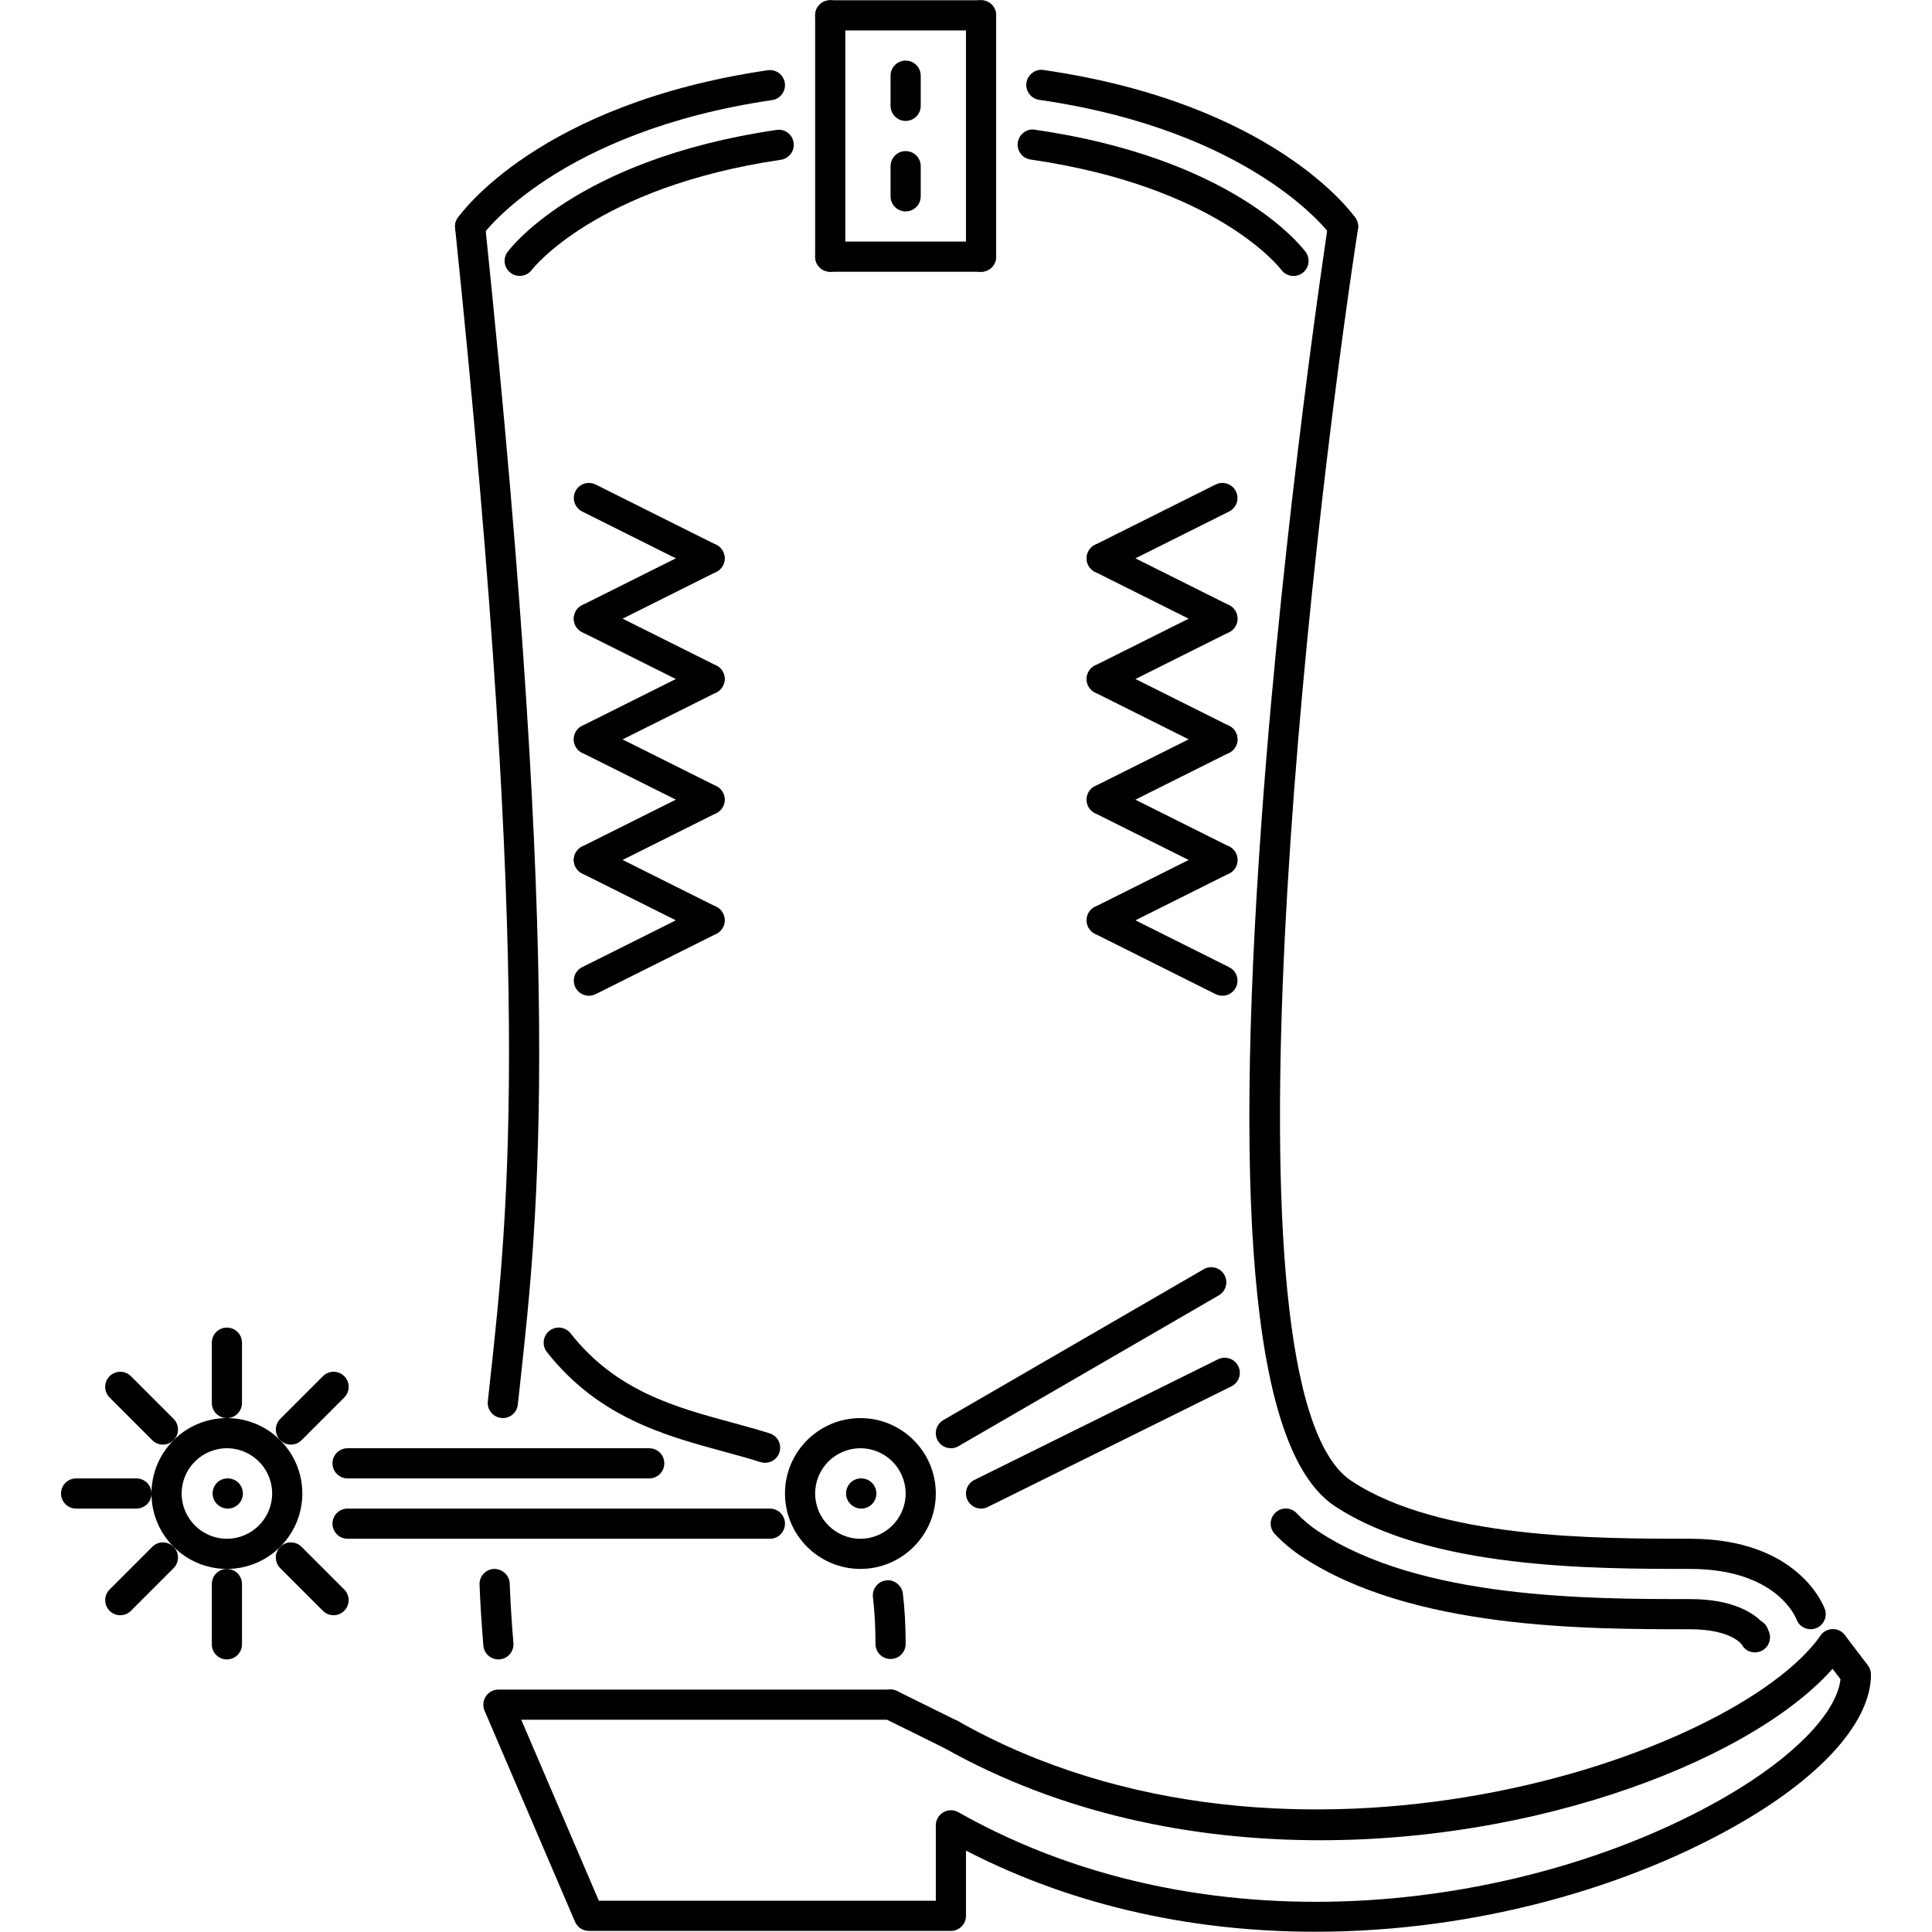 <?xml version="1.0" encoding="utf-8"?>
<!-- Generator: Adobe Illustrator 16.0.0, SVG Export Plug-In . SVG Version: 6.00 Build 0)  -->
<!DOCTYPE svg PUBLIC "-//W3C//DTD SVG 1.1//EN" "http://www.w3.org/Graphics/SVG/1.1/DTD/svg11.dtd">
<svg version="1.1" id="Layer_1" xmlns="http://www.w3.org/2000/svg" xmlns:xlink="http://www.w3.org/1999/xlink" x="0px" y="0px"
	 width="512px" height="512px" viewBox="0 0 512 512" enable-background="new 0 0 512 512" xml:space="preserve">
<g id="_x31_5._boot_x2C__spur_x2C__wild_x2C__west_x2C__crime_x2C__bandit">
	<g>
		<g>
			<path d="M228.256,399.791c-2.21,0-4.036-1.796-4.036-3.997c0-2.218,1.749-3.997,3.95-3.997h0.086
				c2.201,0,3.997,1.779,3.997,3.997C232.253,397.995,230.457,399.791,228.256,399.791z"/>
		</g>
	</g>
	<g>
		<g>
			<path d="M60.374,399.791c-2.209,0-4.036-1.796-4.036-3.997c0-2.218,1.749-3.997,3.95-3.997h0.086
				c2.202,0,3.997,1.779,3.997,3.997C64.371,397.995,62.576,399.791,60.374,399.791z"/>
		</g>
	</g>
	<g>
		<g>
			<path d="M132.073,439.763c-2.053,0-3.802-1.577-3.974-3.669c-0.492-5.793-0.819-11.148-1.015-16.177
				c-0.078-2.201,1.64-4.06,3.849-4.138c2.17-0.016,4.06,1.64,4.146,3.841c0.18,4.903,0.508,10.134,0.983,15.802
				c0.188,2.202-1.444,4.138-3.646,4.325C132.3,439.747,132.19,439.763,132.073,439.763z"/>
		</g>
	</g>
	<g>
		<g>
			<path d="M133.26,375.808c-0.148,0-0.289-0.016-0.429-0.031c-2.202-0.234-3.787-2.201-3.553-4.387l0.68-6.262
				c4.809-44.078,11.398-104.446-9.345-304.688c-0.226-2.198,1.366-4.161,3.56-4.392c2.17-0.223,4.161,1.366,4.388,3.564
				c20.837,201.092,14.193,261.953,9.345,306.374l-0.679,6.246C137.008,374.277,135.274,375.808,133.26,375.808z"/>
		</g>
	</g>
	<g>
		<g>
			<path d="M479.84,431.769c-1.64,0-3.17-1.016-3.763-2.639c-0.234-0.625-5.418-13.351-28.215-13.351
				c-25.81,0-69.014,0-94.152-16.66c-20.954-13.88-27.262-73.775-19.283-183.105c5.777-79.315,17.426-155.828,17.551-156.592
				c0.327-2.187,2.326-3.662,4.559-3.346c2.17,0.332,3.67,2.374,3.342,4.556c-12.882,84.081-38.316,307.604-1.749,331.82
				c23.14,15.333,64.829,15.333,89.733,15.333c28.808,0,35.475,17.894,35.74,18.644c0.734,2.092-0.359,4.371-2.436,5.105
				C480.729,431.69,480.277,431.769,479.84,431.769z"/>
		</g>
	</g>
	<g>
		<g>
			<g>
				<path d="M465.054,437.904c-1.405,0-2.764-0.749-3.482-2.092l0,0c0,0-2.717-4.044-13.709-4.044
					c-27.605,0-73.822,0-102.975-19.314c-2.607-1.733-4.918-3.67-7.057-5.949c-1.515-1.593-1.437-4.122,0.172-5.637
					c1.607-1.53,4.137-1.452,5.637,0.156c1.732,1.827,3.575,3.373,5.667,4.762c27.138,17.988,71.841,17.988,98.556,17.988
					c10.82,0,16.285,3.341,18.846,5.839c0.906,0.5,1.594,1.343,1.89,2.39c1.03,1.951,0.297,4.402-1.64,5.434
					C466.35,437.749,465.693,437.904,465.054,437.904z"/>
			</g>
		</g>
	</g>
	<g>
		<g>
			<path d="M348.589,511.931c-31.057,0.016-63.127-6.293-92.595-21.5v17.284c0,2.201-1.788,3.997-3.997,3.997h-95.933
				c-1.601,0-3.045-0.952-3.677-2.42l-23.983-55.961c-0.523-1.249-0.398-2.654,0.344-3.778c0.733-1.124,1.99-1.796,3.333-1.796
				h103.927c2.209,0,3.997,1.78,3.997,3.997c0,2.202-1.788,3.997-3.997,3.997H138.14l20.563,47.967h89.296v-19.986
				c0-1.421,0.758-2.732,1.983-3.45c1.241-0.734,2.756-0.734,3.981-0.031c68.534,38.723,153.692,24.873,203.813-4.372
				c17.69-10.321,28.979-22,29.979-30.869l-5.199-6.823c-1.343-1.749-0.999-4.263,0.749-5.605c1.749-1.327,4.264-1.015,5.605,0.75
				l6.09,7.994c0.531,0.702,0.828,1.562,0.828,2.436c0,12.179-12.398,26.403-34.023,39.02
				C432.451,499.907,391.496,511.931,348.589,511.931z"/>
		</g>
	</g>
	<g>
		<g>
			<path d="M349.854,487.683c-33.617,0-68.671-6.965-99.824-24.562c-1.921-1.077-2.6-3.528-1.515-5.449s3.529-2.592,5.449-1.515
				c87.755,49.605,205.656,9.665,228.499-22.703c1.265-1.811,3.778-2.232,5.574-0.952c1.796,1.265,2.233,3.763,0.952,5.559
				C471.408,462.996,413.168,487.683,349.854,487.683z"/>
		</g>
	</g>
	<g>
		<g>
			<path d="M251.997,463.637c-0.602,0-1.203-0.125-1.772-0.406l-15.989-7.9c-1.975-0.968-2.787-3.373-1.811-5.355
				c0.983-1.983,3.396-2.779,5.355-1.812l15.988,7.9c1.976,0.969,2.787,3.373,1.812,5.355
				C254.886,462.824,253.464,463.637,251.997,463.637z"/>
		</g>
	</g>
	<g>
		<g>
			<path d="M355.927,64.016c-1.264,0-2.498-0.593-3.278-1.698c-0.188-0.273-20.048-27.571-77.242-35.858
				c-2.187-0.316-3.7-2.342-3.389-4.528c0.312-2.19,2.452-3.744,4.528-3.381c60.957,8.826,81.802,37.962,82.66,39.195
				c1.249,1.808,0.812,4.286-0.999,5.547C357.521,63.782,356.724,64.016,355.927,64.016z"/>
		</g>
	</g>
	<g>
		<g>
			<path d="M124.587,64.016c-0.797,0-1.593-0.234-2.288-0.722c-1.803-1.261-2.248-3.735-0.999-5.547
				c0.859-1.229,21.586-30.209,82.146-39.133c2.225-0.324,4.216,1.187,4.543,3.373c0.32,2.182-1.195,4.216-3.373,4.536
				c-56.827,8.373-76.563,35.522-76.751,35.795C127.085,63.423,125.844,64.016,124.587,64.016z"/>
		</g>
	</g>
	<g>
		<g>
			<g>
				<path d="M342.796,73.143c-1.202,0-2.404-0.543-3.186-1.577c-0.687-0.902-17.362-22.164-66.5-29.288
					c-2.186-0.316-3.7-2.342-3.388-4.528c0.327-2.194,2.436-3.759,4.528-3.38c51.463,7.456,69.794,29.83,71.73,32.356
					c1.327,1.756,0.983,4.266-0.766,5.602C344.482,72.877,343.64,73.143,342.796,73.143z"/>
			</g>
		</g>
	</g>
	<g>
		<g>
			<g>
				<path d="M137.718,73.119c-0.812,0-1.632-0.242-2.334-0.753c-1.765-1.285-2.194-3.728-0.937-5.512
					c0.164-0.246,17.722-24.525,71.325-32.422c2.249-0.355,4.216,1.187,4.544,3.372c0.32,2.183-1.195,4.216-3.373,4.536
					c-48.981,7.218-65.844,28.956-66.008,29.175C140.146,72.564,138.936,73.119,137.718,73.119z"/>
			</g>
		</g>
	</g>
	<g>
		<g>
			<path d="M220.02,72.019c-2.21,0-3.998-1.788-3.998-3.998V4.066c0-2.21,1.788-3.998,3.998-3.998c2.209,0,3.997,1.788,3.997,3.998
				v63.955C224.017,70.23,222.229,72.019,220.02,72.019z"/>
		</g>
	</g>
	<g>
		<g>
			<path d="M259.991,72.019c-2.209,0-3.997-1.788-3.997-3.998V4.066c0-2.21,1.788-3.998,3.997-3.998s3.997,1.788,3.997,3.998v63.955
				C263.988,70.23,262.2,72.019,259.991,72.019z"/>
		</g>
	</g>
	<g>
		<g>
			<path d="M259.991,8.063H220.02c-2.21,0-3.998-1.788-3.998-3.997c0-2.21,1.788-3.998,3.998-3.998h39.972
				c2.209,0,3.997,1.788,3.997,3.998C263.988,6.275,262.2,8.063,259.991,8.063z"/>
		</g>
	</g>
	<g>
		<g>
			<path d="M259.991,72.019H220.02c-2.21,0-3.998-1.788-3.998-3.998s1.788-3.997,3.998-3.997h39.972
				c2.209,0,3.997,1.788,3.997,3.997S262.2,72.019,259.991,72.019z"/>
		</g>
	</g>
	<g>
		<g>
			<g>
				<path d="M240.005,32.046c-2.209,0-3.997-1.788-3.997-3.997v-7.995c0-2.209,1.788-3.997,3.997-3.997
					c2.21,0,3.998,1.788,3.998,3.997v7.995C244.003,30.259,242.215,32.046,240.005,32.046z"/>
			</g>
		</g>
		<g>
			<g>
				<path d="M240.005,56.029c-2.209,0-3.997-1.788-3.997-3.997v-7.994c0-2.209,1.788-3.997,3.997-3.997
					c2.21,0,3.998,1.788,3.998,3.997v7.994C244.003,54.242,242.215,56.029,240.005,56.029z"/>
			</g>
		</g>
	</g>
	<g>
		<g>
			<path d="M236.008,439.653c-2.209,0-3.997-1.78-3.997-3.997c0-4.45-0.227-8.619-0.671-12.397
				c-0.265-2.186,1.304-4.169,3.498-4.435c2.038-0.328,4.169,1.296,4.435,3.497c0.492,4.076,0.733,8.557,0.733,13.335
				C240.005,437.873,238.217,439.653,236.008,439.653z"/>
		</g>
	</g>
	<g>
		<g>
			<path d="M202.758,387.659c-0.398,0-0.796-0.062-1.202-0.188c-3.139-0.984-6.401-1.874-9.72-2.779
				c-15.606-4.247-33.289-9.057-46.912-26.403c-1.358-1.733-1.062-4.247,0.679-5.621c1.725-1.343,4.239-1.062,5.613,0.687
				c11.984,15.256,27.605,19.518,42.72,23.624c3.419,0.938,6.777,1.843,10.024,2.873c2.101,0.656,3.271,2.904,2.608,5.013
				C206.037,386.565,204.46,387.659,202.758,387.659z"/>
		</g>
	</g>
	<g>
		<g>
			<path d="M228.014,415.779c-11.023,0-19.986-8.962-19.986-19.985s8.962-19.986,19.986-19.986s19.985,8.963,19.985,19.986
				S239.037,415.779,228.014,415.779z M228.014,383.802c-6.612,0-11.992,5.371-11.992,11.992c0,6.604,5.379,11.991,11.992,11.991
				s11.991-5.387,11.991-11.991C240.005,389.173,234.626,383.802,228.014,383.802z"/>
		</g>
	</g>
	<g>
		<g>
			<path d="M259.991,399.791c-1.468,0-2.881-0.812-3.584-2.233c-0.976-1.967-0.172-4.371,1.812-5.355l64.575-31.977
				c1.968-0.969,4.372-0.172,5.355,1.811c0.984,1.983,0.172,4.372-1.811,5.355l-64.576,31.978
				C261.193,399.65,260.593,399.791,259.991,399.791z"/>
		</g>
	</g>
	<g>
		<g>
			<path d="M251.997,383.802c-1.375,0-2.717-0.718-3.459-1.998c-1.108-1.905-0.453-4.356,1.452-5.465l68.994-39.972
				c1.905-1.108,4.356-0.469,5.465,1.452c1.108,1.92,0.453,4.355-1.452,5.465l-68.994,39.972
				C253.371,383.63,252.684,383.802,251.997,383.802z"/>
		</g>
	</g>
	<g>
		<g>
			<path d="M204.03,407.785H92.109c-2.209,0-3.997-1.796-3.997-3.997c0-2.217,1.788-3.997,3.997-3.997H204.03
				c2.21,0,3.998,1.78,3.998,3.997C208.028,405.989,206.24,407.785,204.03,407.785z"/>
		</g>
	</g>
	<g>
		<g>
			<path d="M172.053,391.797H92.109c-2.209,0-3.997-1.796-3.997-3.997c0-2.218,1.788-3.998,3.997-3.998h79.943
				c2.21,0,3.998,1.78,3.998,3.998C176.05,390.001,174.263,391.797,172.053,391.797z"/>
		</g>
	</g>
	<g>
		<g>
			<path d="M60.132,415.779c-11.023,0-19.985-8.962-19.985-19.985s8.962-19.986,19.985-19.986s19.986,8.963,19.986,19.986
				S71.155,415.779,60.132,415.779z M60.132,383.802c-6.612,0-11.991,5.371-11.991,11.992c0,6.604,5.379,11.991,11.991,11.991
				c6.613,0,11.992-5.387,11.992-11.991C72.124,389.173,66.745,383.802,60.132,383.802z"/>
		</g>
	</g>
	<g>
		<g>
			<path d="M60.132,375.808c-2.209,0-3.997-1.795-3.997-3.997v-15.988c0-2.218,1.788-3.997,3.997-3.997
				c2.209,0,3.997,1.779,3.997,3.997v15.988C64.129,374.013,62.341,375.808,60.132,375.808z"/>
		</g>
	</g>
	<g>
		<g>
			<path d="M60.132,439.763c-2.209,0-3.997-1.796-3.997-3.997v-15.989c0-2.217,1.788-3.997,3.997-3.997
				c2.209,0,3.997,1.78,3.997,3.997v15.989C64.129,437.967,62.341,439.763,60.132,439.763z"/>
		</g>
	</g>
	<g>
		<g>
			<path d="M43.175,382.834c-1.023,0-2.045-0.39-2.826-1.171l-11.304-11.305c-1.562-1.562-1.562-4.091,0-5.652
				c1.561-1.562,4.091-1.562,5.652,0l11.305,11.305c1.561,1.562,1.561,4.091,0,5.652C45.221,382.444,44.198,382.834,43.175,382.834z
				"/>
		</g>
	</g>
	<g>
		<g>
			<path d="M88.394,428.052c-1.023,0-2.046-0.39-2.826-1.171l-11.305-11.304c-1.562-1.562-1.562-4.092,0-5.652
				c1.562-1.562,4.091-1.562,5.652,0l11.305,11.305c1.562,1.561,1.562,4.09,0,5.651C90.438,427.662,89.416,428.052,88.394,428.052z"
				/>
		</g>
	</g>
	<g>
		<g>
			<path d="M36.149,399.791H20.168c-2.209,0-3.997-1.796-3.997-3.997c0-2.218,1.788-3.997,3.997-3.997h15.981
				c2.209,0,3.998,1.779,3.998,3.997C40.146,397.995,38.358,399.791,36.149,399.791z"/>
		</g>
	</g>
	<g>
		<g>
			<path d="M31.878,428.052c-1.023,0-2.045-0.39-2.826-1.171c-1.562-1.562-1.562-4.091,0-5.651l11.296-11.305
				c1.561-1.562,4.091-1.562,5.652,0c1.561,1.561,1.561,4.09,0,5.652l-11.297,11.304C33.924,427.662,32.901,428.052,31.878,428.052z
				"/>
		</g>
	</g>
	<g>
		<g>
			<path d="M77.097,382.834c-1.022,0-2.045-0.39-2.826-1.171c-1.562-1.562-1.562-4.091,0-5.652l11.305-11.305
				c1.562-1.562,4.091-1.562,5.652,0c1.561,1.562,1.561,4.091,0,5.652l-11.305,11.305C79.142,382.444,78.119,382.834,77.097,382.834
				z"/>
		</g>
	</g>
	<g>
		<g>
			<g>
				<path d="M188.042,151.962c-0.602,0-1.21-0.137-1.788-0.422l-31.978-15.988c-1.975-0.988-2.771-3.389-1.788-5.364
					c0.992-1.975,3.388-2.76,5.364-1.788l31.977,15.988c1.975,0.988,2.771,3.389,1.788,5.364
					C190.915,151.154,189.502,151.962,188.042,151.962z"/>
			</g>
		</g>
		<g>
			<g>
				<g>
					<path d="M156.064,167.95c-1.46,0-2.873-0.808-3.576-2.209c-0.984-1.976-0.187-4.376,1.788-5.363l31.978-15.989
						c1.991-0.976,4.372-0.195,5.363,1.788c0.984,1.976,0.188,4.376-1.788,5.363l-31.977,15.989
						C157.274,167.814,156.666,167.95,156.064,167.95z"/>
				</g>
			</g>
		</g>
	</g>
	<g>
		<g>
			<g>
				<path d="M188.042,183.939c-0.602,0-1.21-0.137-1.788-0.422l-31.978-15.988c-1.975-0.988-2.771-3.389-1.788-5.364
					c0.992-1.979,3.388-2.752,5.364-1.788l31.977,15.988c1.975,0.988,2.771,3.389,1.788,5.364
					C190.915,183.131,189.502,183.939,188.042,183.939z"/>
			</g>
		</g>
		<g>
			<g>
				<g>
					<path d="M156.064,199.928c-1.46,0-2.873-0.808-3.576-2.209c-0.984-1.976-0.187-4.376,1.788-5.363l31.978-15.989
						c1.991-0.979,4.372-0.191,5.363,1.788c0.984,1.975,0.188,4.376-1.788,5.363l-31.977,15.989
						C157.274,199.791,156.666,199.928,156.064,199.928z"/>
				</g>
			</g>
		</g>
	</g>
	<g>
		<g>
			<g>
				<path d="M188.042,215.917c-0.602,0-1.21-0.137-1.788-0.422l-31.978-15.989c-1.975-0.988-2.771-3.388-1.788-5.363
					c0.992-1.975,3.388-2.756,5.364-1.788l31.977,15.988c1.975,0.988,2.771,3.389,1.788,5.363
					C190.915,215.108,189.502,215.917,188.042,215.917z"/>
			</g>
		</g>
		<g>
			<g>
				<g>
					<path d="M156.064,231.905c-1.46,0-2.873-0.808-3.576-2.209c-0.984-1.976-0.187-4.376,1.788-5.364l31.978-15.989
						c1.991-0.972,4.372-0.191,5.363,1.788c0.984,1.975,0.188,4.376-1.788,5.363l-31.977,15.989
						C157.274,231.769,156.666,231.905,156.064,231.905z"/>
				</g>
			</g>
		</g>
	</g>
	<g>
		<g>
			<g>
				<path d="M188.042,247.894c-0.602,0-1.21-0.136-1.788-0.421l-31.978-15.989c-1.975-0.988-2.771-3.388-1.788-5.364
					c0.992-1.975,3.388-2.76,5.364-1.788l31.977,15.989c1.975,0.987,2.771,3.388,1.788,5.363
					C190.915,247.086,189.502,247.894,188.042,247.894z"/>
			</g>
		</g>
		<g>
			<g>
				<g>
					<path d="M156.064,263.883c-1.46,0-2.873-0.808-3.576-2.209c-0.984-1.976-0.187-4.376,1.788-5.363l31.978-15.989
						c1.991-0.976,4.372-0.195,5.363,1.788c0.984,1.975,0.188,4.375-1.788,5.363l-31.977,15.988
						C157.274,263.746,156.666,263.883,156.064,263.883z"/>
				</g>
			</g>
		</g>
	</g>
	<g>
		<g>
			<g>
				<path d="M291.973,151.962c-1.468,0-2.873-0.808-3.576-2.209c-0.983-1.975-0.187-4.375,1.78-5.364l31.978-15.988
					c1.983-0.98,4.372-0.191,5.371,1.788c0.983,1.975,0.188,4.376-1.796,5.364l-31.977,15.988
					C293.175,151.825,292.565,151.962,291.973,151.962z"/>
			</g>
		</g>
		<g>
			<g>
				<g>
					<path d="M323.95,167.95c-0.609,0-1.219-0.136-1.796-0.421l-31.978-15.989c-1.967-0.987-2.764-3.388-1.78-5.363
						c0.999-1.975,3.389-2.756,5.356-1.788l31.977,15.989c1.983,0.987,2.779,3.388,1.796,5.363
						C326.823,167.143,325.401,167.95,323.95,167.95z"/>
				</g>
			</g>
		</g>
	</g>
	<g>
		<g>
			<g>
				<path d="M291.973,183.939c-1.468,0-2.873-0.809-3.576-2.209c-0.983-1.975-0.187-4.376,1.78-5.364l31.978-15.988
					c1.983-0.972,4.372-0.191,5.371,1.788c0.983,1.975,0.188,4.375-1.796,5.364l-31.977,15.988
					C293.175,183.803,292.565,183.939,291.973,183.939z"/>
			</g>
		</g>
		<g>
			<g>
				<g>
					<path d="M323.95,199.928c-0.609,0-1.219-0.137-1.796-0.421l-31.978-15.989c-1.967-0.987-2.764-3.388-1.78-5.363
						c0.999-1.975,3.389-2.76,5.356-1.788l31.977,15.989c1.983,0.987,2.779,3.388,1.796,5.363
						C326.823,199.12,325.401,199.928,323.95,199.928z"/>
				</g>
			</g>
		</g>
	</g>
	<g>
		<g>
			<g>
				<path d="M291.973,215.917c-1.468,0-2.873-0.809-3.576-2.21c-0.983-1.975-0.187-4.375,1.78-5.363l31.978-15.988
					c1.983-0.976,4.372-0.195,5.371,1.788c0.983,1.975,0.188,4.375-1.796,5.363l-31.977,15.989
					C293.175,215.78,292.565,215.917,291.973,215.917z"/>
			</g>
		</g>
		<g>
			<g>
				<g>
					<path d="M323.95,231.905c-0.609,0-1.219-0.137-1.796-0.421l-31.978-15.989c-1.967-0.987-2.764-3.388-1.78-5.363
						c0.999-1.979,3.389-2.752,5.356-1.788l31.977,15.989c1.983,0.988,2.779,3.388,1.796,5.364
						C326.823,231.098,325.401,231.905,323.95,231.905z"/>
				</g>
			</g>
		</g>
	</g>
	<g>
		<g>
			<g>
				<path d="M291.973,247.894c-1.468,0-2.873-0.808-3.576-2.209c-0.983-1.975-0.187-4.376,1.78-5.363l31.978-15.989
					c1.983-0.98,4.372-0.191,5.371,1.788c0.983,1.976,0.188,4.376-1.796,5.364l-31.977,15.989
					C293.175,247.758,292.565,247.894,291.973,247.894z"/>
			</g>
		</g>
		<g>
			<g>
				<g>
					<path d="M323.95,263.883c-0.609,0-1.219-0.137-1.796-0.422l-31.978-15.988c-1.967-0.988-2.764-3.389-1.78-5.363
						c0.999-1.976,3.389-2.756,5.356-1.788l31.977,15.989c1.983,0.987,2.779,3.388,1.796,5.363
						C326.823,263.075,325.401,263.883,323.95,263.883z"/>
				</g>
			</g>
		</g>
	</g>
</g>
</svg>
